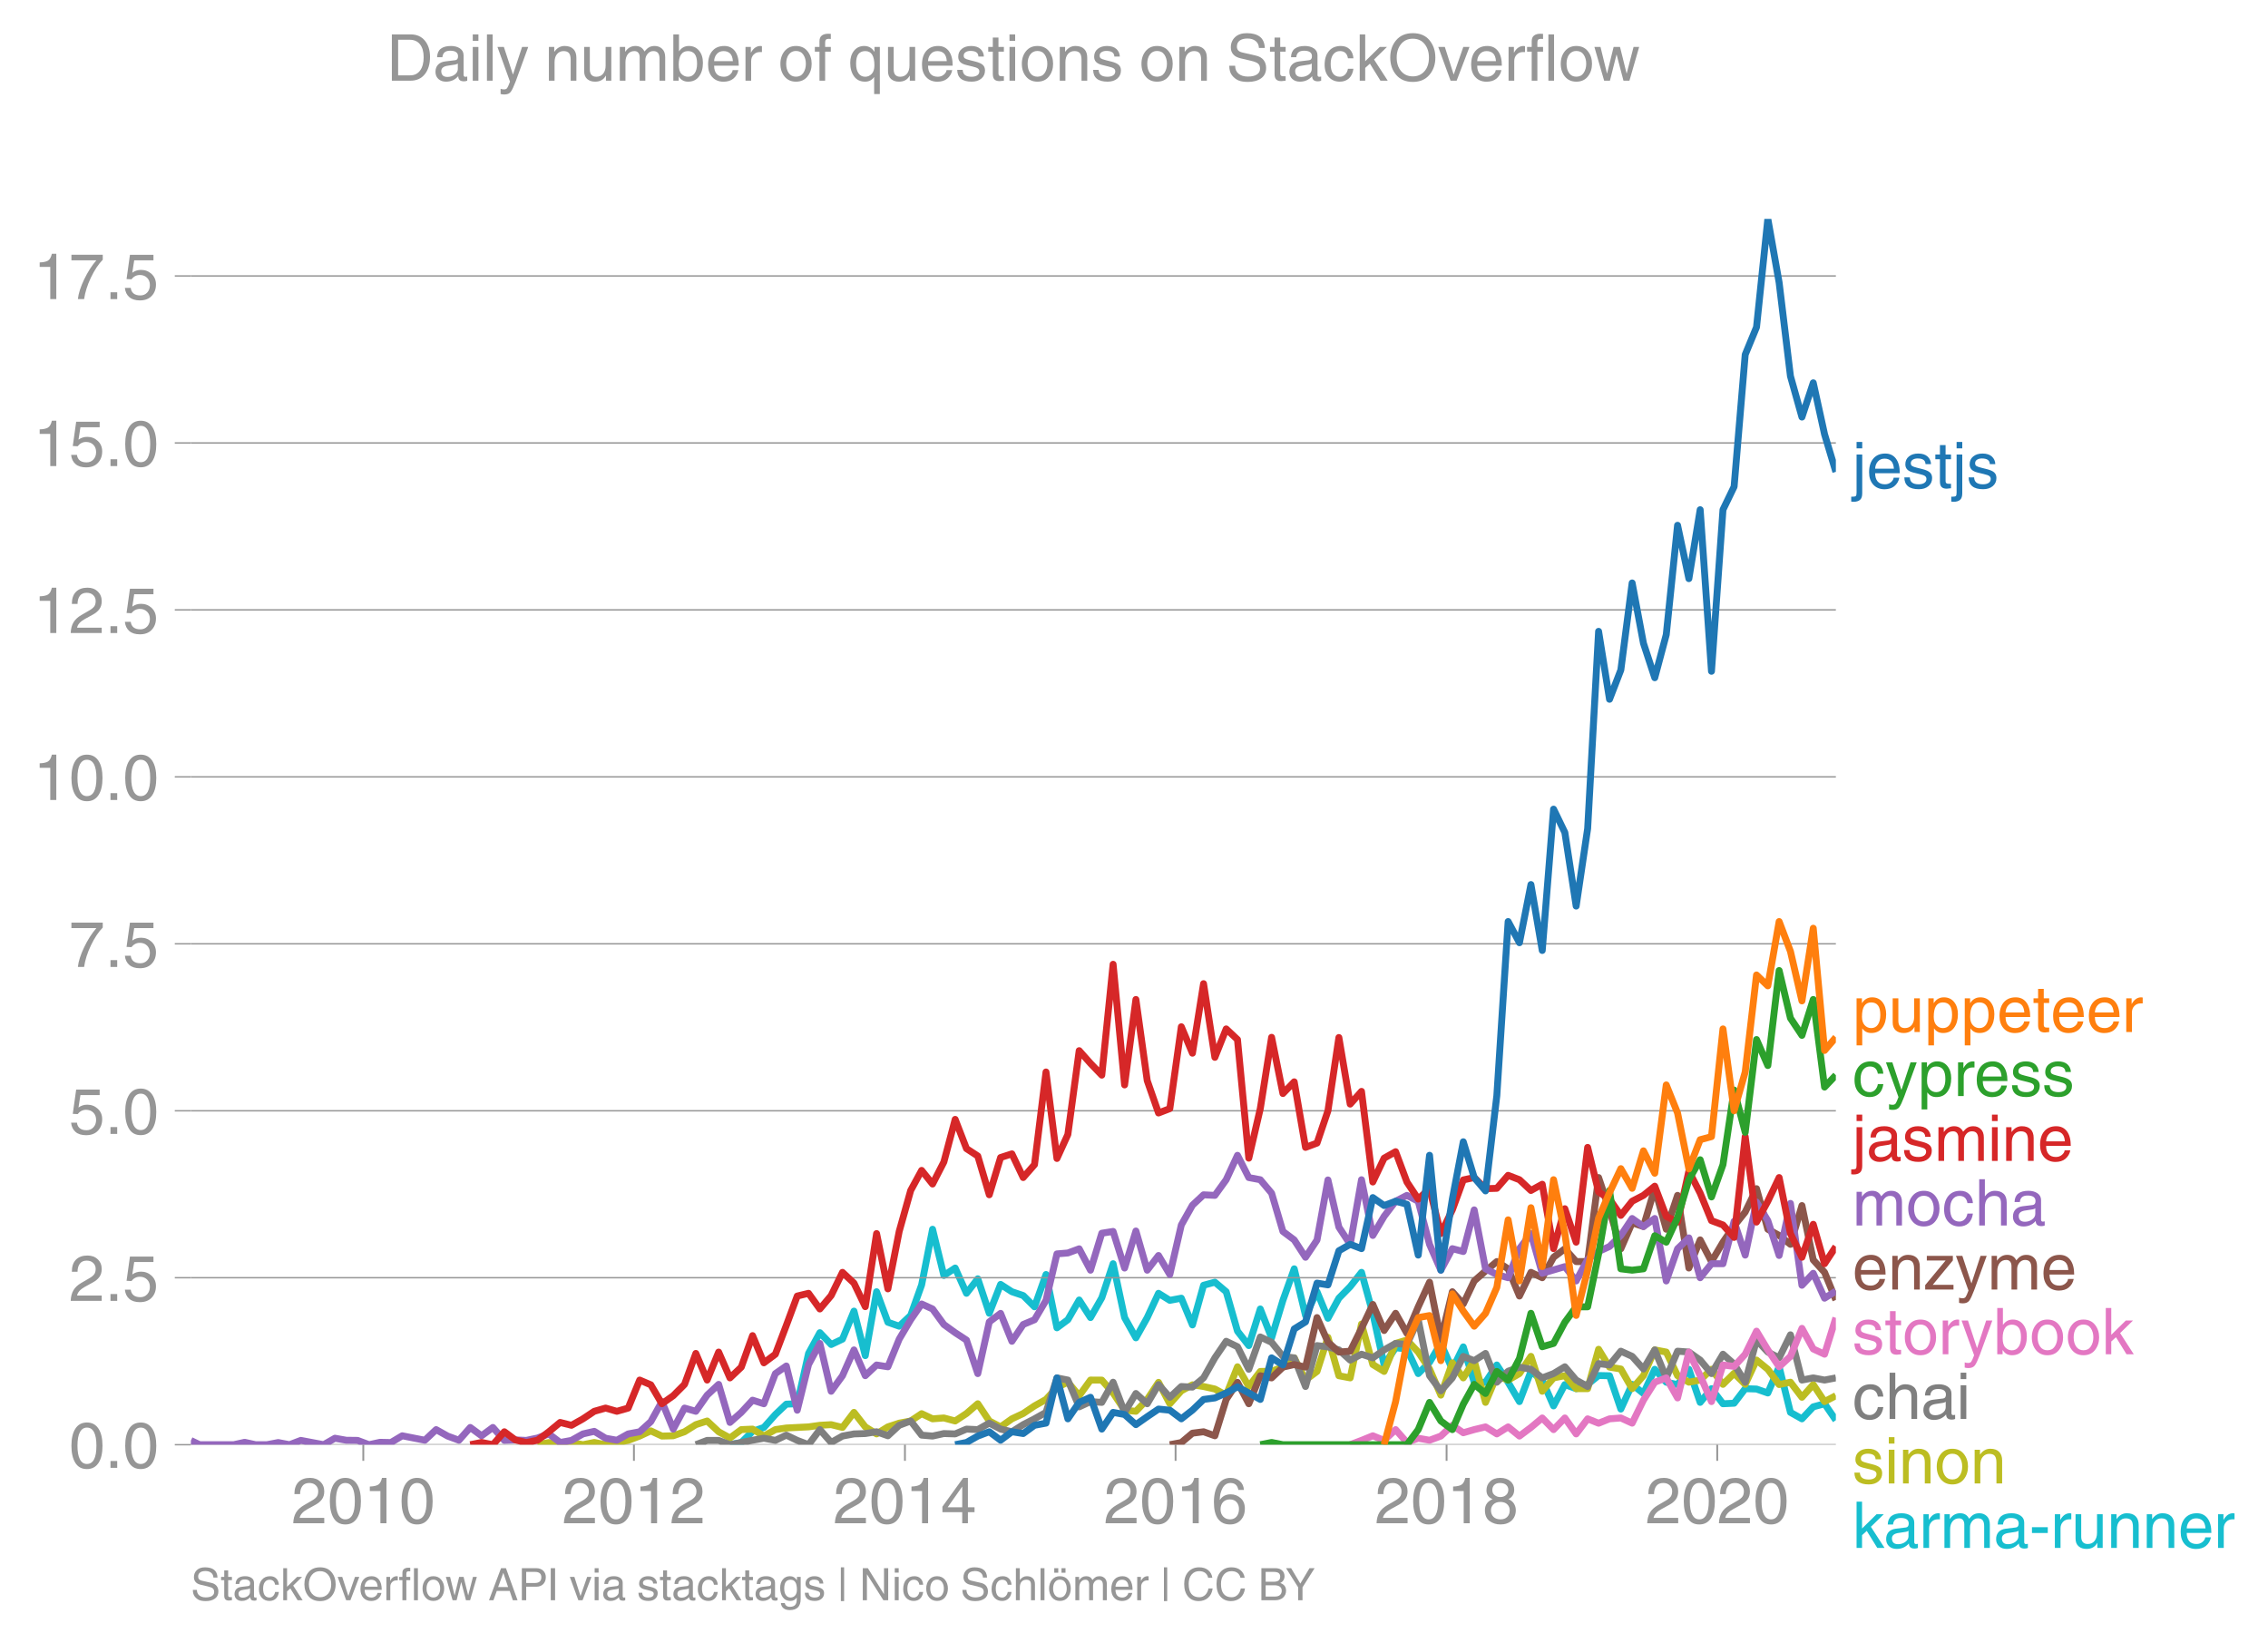 <svg height="475.651" viewBox="0 0 492.381 356.738" width="656.507" xmlns="http://www.w3.org/2000/svg" xmlns:xlink="http://www.w3.org/1999/xlink"><defs><style>*{stroke-linecap:butt;stroke-linejoin:round}</style></defs><g id="figure_1"><path d="M0 356.738h492.38V0H0z" fill="none" id="patch_1"/><g id="axes_1"><path d="M41.445 313.628h357.12V47.516H41.445z" fill="none" id="patch_2"/><path clip-path="url(#p0d0e080f8c)" d="M158.473 313.628l2.457-.467 2.453-2.432 2.455-.842 2.495-2.806 2.374-2.255 2.373-.084 2.456-10.928 2.455-4.505 2.455 2.572 2.455-1.17 2.495-6.08 2.455 9.666 2.456-13.874 2.454 6.625 2.454.858 2.495-2.339 2.375-6.63 2.373-12.077 2.456 10.04 2.455-1.622 2.455 5.488 2.455-3.15 2.495 7.484 2.455-6.267 2.456 1.59 2.453.826 2.455 2.447 2.495-7.015 2.375 11.575 2.372-1.753 2.457-4.288 2.455 3.82 2.454-4.303 2.455-7.39 2.495 11.693 2.455 4.396 2.457-4.396 2.453-5.27 2.455 1.528 2.495-.467 2.414 5.805 2.413-8.611 2.457-.67 2.455 2.073 2.455 8.558 2.454 3.134 2.496-7.95 2.454 6.266 2.457-8.138 2.453-6.843 2.455 10.117 2.495-5.144 2.374 5.762 2.373-4.36 2.457-2.51 2.454-3.101 2.455 8.901 2.455 11.209 2.495-3.742 2.455.266 2.457 5.347 2.453-2.448 2.455-4.1 2.495 5.612 2.374-4.86 2.373 7.666 2.456.032 2.455-3.773 2.455 3.773 2.455 4.178 2.495-6.548 2.455 1.886 2.456 5.597 2.453-4.63 2.455.888 2.495-.935 2.375-1.92 2.372.05 2.457 7.233 2.455-5.363 2.455 1.98 2.455-5.254 2.495 2.806 2.454.515 2.457-3.32 2.453 7.186 2.455-2.978 2.495 3.274 2.415-.113 2.413-3.16 2.456.077 2.455.858 2.455-5.69 2.455 9.899 2.495 1.403 2.455-2.603 2.456-.67 2.453 3.57" fill="none" stroke="#17becf" stroke-linecap="square" stroke-width="1.5" id="line2d_1"/><g id="matplotlib.axis_1"><g id="xtick_1"><g id="line2d_2"><defs><path d="M0 0v3.5" id="mdebeea24a9" stroke="#969696" stroke-width=".4"/></defs><use x="78.872" xlink:href="#mdebeea24a9" y="313.628" fill="#969696" stroke="#969696" stroke-width=".4"/></g><g transform="matrix(.14 0 0 -.14 63.301 330.678)" fill="#969696" id="text_1"><defs><path d="M4.39 45.125q0 12.39 6.391 18.781 6.406 6.407 17.938 6.407 9.656 0 15.812-5.86 6.157-5.86 6.157-15.14 0-7.22-3.547-12.188-3.532-4.953-10.422-8.703l-12.11-6.64Q13.922 15.921 12.5 8.296h38.188V0H2.593q.39 9.906 4.297 16.5 3.906 6.594 12.203 11.375l12.593 7.328q5.032 2.89 7.329 5.984 2.297 3.094 2.297 8.516 0 5.375-3.766 9.031-3.75 3.672-10.156 3.672-7.078 0-10.594-4.672-3.516-4.656-3.61-12.609z" id="HelveticaWorld-Regular-50"/><path d="M42.484 34.188q0 14.109-3.734 21.156-3.734 7.062-10.969 7.062-7.078 0-10.89-7.062-3.797-7.047-3.797-21.157 0-13.671 3.75-20.937Q20.609 6 27.78 6q7.235 0 10.969 7 3.734 7.016 3.734 21.188zm9.422 0q0-17.297-6.25-26.704-6.25-9.39-17.875-9.39-12.062 0-18.062 9.734-6 9.75-6 26.36 0 17.03 6.14 26.578 6.157 9.547 17.922 9.547 11.625 0 17.875-9.5t6.25-26.626z" id="HelveticaWorld-Regular-48"/><path d="M35.89 0h-9.374v49.906H10.109v6.985q8.594.28 12.782 2.75Q27.094 62.109 29 70.313h6.89z" id="HelveticaWorld-Regular-49"/></defs><use xlink:href="#HelveticaWorld-Regular-50"/><use x="55.615" xlink:href="#HelveticaWorld-Regular-48"/><use x="111.23" xlink:href="#HelveticaWorld-Regular-49"/><use x="166.846" xlink:href="#HelveticaWorld-Regular-48"/></g></g><g id="xtick_2"><use x="137.627" xlink:href="#mdebeea24a9" y="313.628" fill="#969696" stroke="#969696" stroke-width=".4" id="line2d_3"/><g transform="matrix(.14 0 0 -.14 122.056 330.678)" fill="#969696" id="text_2"><use xlink:href="#HelveticaWorld-Regular-50"/><use x="55.615" xlink:href="#HelveticaWorld-Regular-48"/><use x="111.23" xlink:href="#HelveticaWorld-Regular-49"/><use x="166.846" xlink:href="#HelveticaWorld-Regular-50"/></g></g><g id="xtick_3"><use x="196.463" xlink:href="#mdebeea24a9" y="313.628" fill="#969696" stroke="#969696" stroke-width=".4" id="line2d_4"/><g transform="matrix(.14 0 0 -.14 180.892 330.678)" fill="#969696" id="text_3"><defs><path d="M10.594 24.703h22.61v31.89h-.188zM42 17.093V0h-8.797v17.094H2.484v8.593L34.72 70.314H42v-45.61h10.297v-7.61z" id="HelveticaWorld-Regular-52"/></defs><use xlink:href="#HelveticaWorld-Regular-50"/><use x="55.615" xlink:href="#HelveticaWorld-Regular-48"/><use x="111.23" xlink:href="#HelveticaWorld-Regular-49"/><use x="166.846" xlink:href="#HelveticaWorld-Regular-52"/></g></g><g id="xtick_4"><use x="255.218" xlink:href="#mdebeea24a9" y="313.628" fill="#969696" stroke="#969696" stroke-width=".4" id="line2d_5"/><g transform="matrix(.14 0 0 -.14 239.648 330.678)" fill="#969696" id="text_4"><defs><path d="M14.11 21.578q0-6.875 4.093-11.234Q22.313 6 28.906 6q6.297 0 10.032 4.438 3.734 4.453 3.734 11.687 0 6.297-3.688 10.547-3.687 4.25-10.468 4.25-6.594 0-10.5-4.156-3.907-4.157-3.907-11.188zM41.702 51.61q-.984 5.375-3.984 8.078-3 2.72-8.125 2.72-8.11 0-12.36-7.923-4.25-7.906-4.343-18.109l.203-.188q5.61 8.641 16.687 8.641 8.844 0 15.438-5.86 6.593-5.859 6.593-16.452 0-10.5-6.25-17.47-6.25-6.952-16.843-6.952-12.219 0-18.563 8.687-6.344 8.703-6.344 25.938 0 16.593 6.485 27.093 6.5 10.5 19.484 10.5 8.407 0 14.219-5.015 5.813-5 6.297-13.688z" id="HelveticaWorld-Regular-54"/></defs><use xlink:href="#HelveticaWorld-Regular-50"/><use x="55.615" xlink:href="#HelveticaWorld-Regular-48"/><use x="111.23" xlink:href="#HelveticaWorld-Regular-49"/><use x="166.846" xlink:href="#HelveticaWorld-Regular-54"/></g></g><g id="xtick_5"><use x="314.054" xlink:href="#mdebeea24a9" y="313.628" fill="#969696" stroke="#969696" stroke-width=".4" id="line2d_6"/><g transform="matrix(.14 0 0 -.14 298.484 330.678)" fill="#969696" id="text_5"><defs><path d="M27.594 40.578q5.422 0 8.953 3.094 3.547 3.11 3.547 8.234 0 4.594-3.407 7.547-3.39 2.953-9.687 2.953-5.61 0-8.672-3.11-3.047-3.093-3.047-7.874 0-5.125 3.813-7.984 3.812-2.86 8.5-2.86zm.093-7.562q-6.78 0-10.64-3.766-3.86-3.766-3.86-9.234 0-6.297 3.907-10.157Q21 6 28.219 6q6.406 0 10.234 3.86 3.828 3.859 3.828 10.265 0 5.469-3.828 9.172-3.828 3.719-10.766 3.719zM49.22 52.203q0-10.594-9.032-14.797 6.204-2.781 8.86-7.36 2.656-4.562 2.656-9.733 0-10.016-6.453-16.125-6.438-6.094-17.375-6.094-9.563 0-16.813 5.25-7.25 5.25-7.25 17.062 0 11.922 11.907 16.907-9.516 3.796-9.516 13.671 0 8.297 5.64 13.813 5.641 5.516 15.641 5.516 10.016 0 15.875-5.204 5.86-5.203 5.86-12.906z" id="HelveticaWorld-Regular-56"/></defs><use xlink:href="#HelveticaWorld-Regular-50"/><use x="55.615" xlink:href="#HelveticaWorld-Regular-48"/><use x="111.23" xlink:href="#HelveticaWorld-Regular-49"/><use x="166.846" xlink:href="#HelveticaWorld-Regular-56"/></g></g><g id="xtick_6"><use x="372.81" xlink:href="#mdebeea24a9" y="313.628" fill="#969696" stroke="#969696" stroke-width=".4" id="line2d_7"/><g transform="matrix(.14 0 0 -.14 357.239 330.678)" fill="#969696" id="text_6"><use xlink:href="#HelveticaWorld-Regular-50"/><use x="55.615" xlink:href="#HelveticaWorld-Regular-48"/><use x="111.23" xlink:href="#HelveticaWorld-Regular-50"/><use x="166.846" xlink:href="#HelveticaWorld-Regular-48"/></g></g></g><g id="matplotlib.axis_2"><g id="ytick_1"><path clip-path="url(#p0d0e080f8c)" d="M41.445 313.628h357.12" fill="none" stroke="#969696" stroke-linecap="square" stroke-width=".3" id="line2d_8"/><g id="line2d_9"><defs><path d="M0 0h-3.5" id="mf077f499ee" stroke="#969696" stroke-width=".3"/></defs><use x="41.445" xlink:href="#mf077f499ee" y="313.628" fill="#969696" stroke="#969696" stroke-width=".3"/></g><g transform="matrix(.14 0 0 -.14 14.985 318.653)" fill="#969696" id="text_7"><defs><path d="M19.094 0H8.687v10.594h10.407z" id="HelveticaWorld-Regular-46"/></defs><use xlink:href="#HelveticaWorld-Regular-48"/><use x="55.615" xlink:href="#HelveticaWorld-Regular-46"/><use x="83.398" xlink:href="#HelveticaWorld-Regular-48"/></g></g><g id="ytick_2"><path clip-path="url(#p0d0e080f8c)" d="M41.445 277.383h357.12" fill="none" stroke="#969696" stroke-linecap="square" stroke-width=".3" id="line2d_10"/><use x="41.445" xlink:href="#mf077f499ee" y="277.383" fill="#969696" stroke="#969696" stroke-width=".3" id="line2d_11"/><g transform="matrix(.14 0 0 -.14 14.985 282.407)" fill="#969696" id="text_8"><defs><path d="M14.703 40.922q5.813 4.39 13.625 4.39 9.469 0 16.281-6.296 6.813-6.297 6.813-16.22 0-10.78-6.578-17.796-6.563-7-18.422-7-10.313 0-16.266 5.047Q4.203 8.109 3.22 17.39h9.094q.671-5.672 4.437-8.672 3.766-3 10.453-3 6.485 0 10.64 4.484Q42 14.703 42 21.688q0 7.125-4.36 11.421-4.343 4.297-11.218 4.297-7.813 0-13.047-6.687l-7.563.39 5.266 37.594h36.438v-8.5H17.672z" id="HelveticaWorld-Regular-53"/></defs><use xlink:href="#HelveticaWorld-Regular-50"/><use x="55.615" xlink:href="#HelveticaWorld-Regular-46"/><use x="83.398" xlink:href="#HelveticaWorld-Regular-53"/></g></g><g id="ytick_3"><path clip-path="url(#p0d0e080f8c)" d="M41.445 241.137h357.12" fill="none" stroke="#969696" stroke-linecap="square" stroke-width=".3" id="line2d_12"/><use x="41.445" xlink:href="#mf077f499ee" y="241.137" fill="#969696" stroke="#969696" stroke-width=".3" id="line2d_13"/><g transform="matrix(.14 0 0 -.14 14.985 246.162)" fill="#969696" id="text_9"><use xlink:href="#HelveticaWorld-Regular-53"/><use x="55.615" xlink:href="#HelveticaWorld-Regular-46"/><use x="83.398" xlink:href="#HelveticaWorld-Regular-48"/></g></g><g id="ytick_4"><path clip-path="url(#p0d0e080f8c)" d="M41.445 204.892h357.12" fill="none" stroke="#969696" stroke-linecap="square" stroke-width=".3" id="line2d_14"/><use x="41.445" xlink:href="#mf077f499ee" y="204.892" fill="#969696" stroke="#969696" stroke-width=".3" id="line2d_15"/><g transform="matrix(.14 0 0 -.14 14.985 209.916)" fill="#969696" id="text_10"><defs><path d="M3.719 68.797h48.578v-7.719Q42.28 50.875 33.984 33.484 25.687 16.11 23.391 0h-9.672q1.469 13.281 9.719 30.531 8.25 17.266 18.953 29.672H3.719z" id="HelveticaWorld-Regular-55"/></defs><use xlink:href="#HelveticaWorld-Regular-55"/><use x="55.615" xlink:href="#HelveticaWorld-Regular-46"/><use x="83.398" xlink:href="#HelveticaWorld-Regular-53"/></g></g><g id="ytick_5"><path clip-path="url(#p0d0e080f8c)" d="M41.445 168.646h357.12" fill="none" stroke="#969696" stroke-linecap="square" stroke-width=".3" id="line2d_16"/><use x="41.445" xlink:href="#mf077f499ee" y="168.646" fill="#969696" stroke="#969696" stroke-width=".3" id="line2d_17"/><g transform="matrix(.14 0 0 -.14 7.2 173.671)" fill="#969696" id="text_11"><use xlink:href="#HelveticaWorld-Regular-49"/><use x="55.615" xlink:href="#HelveticaWorld-Regular-48"/><use x="111.23" xlink:href="#HelveticaWorld-Regular-46"/><use x="139.014" xlink:href="#HelveticaWorld-Regular-48"/></g></g><g id="ytick_6"><path clip-path="url(#p0d0e080f8c)" d="M41.445 132.4h357.12" fill="none" stroke="#969696" stroke-linecap="square" stroke-width=".3" id="line2d_18"/><use x="41.445" xlink:href="#mf077f499ee" y="132.401" fill="#969696" stroke="#969696" stroke-width=".3" id="line2d_19"/><g transform="matrix(.14 0 0 -.14 7.2 137.426)" fill="#969696" id="text_12"><use xlink:href="#HelveticaWorld-Regular-49"/><use x="55.615" xlink:href="#HelveticaWorld-Regular-50"/><use x="111.23" xlink:href="#HelveticaWorld-Regular-46"/><use x="139.014" xlink:href="#HelveticaWorld-Regular-53"/></g></g><g id="ytick_7"><path clip-path="url(#p0d0e080f8c)" d="M41.445 96.155h357.12" fill="none" stroke="#969696" stroke-linecap="square" stroke-width=".3" id="line2d_20"/><use x="41.445" xlink:href="#mf077f499ee" y="96.155" fill="#969696" stroke="#969696" stroke-width=".3" id="line2d_21"/><g transform="matrix(.14 0 0 -.14 7.2 101.18)" fill="#969696" id="text_13"><use xlink:href="#HelveticaWorld-Regular-49"/><use x="55.615" xlink:href="#HelveticaWorld-Regular-53"/><use x="111.23" xlink:href="#HelveticaWorld-Regular-46"/><use x="139.014" xlink:href="#HelveticaWorld-Regular-48"/></g></g><g id="ytick_8"><path clip-path="url(#p0d0e080f8c)" d="M41.445 59.91h357.12" fill="none" stroke="#969696" stroke-linecap="square" stroke-width=".3" id="line2d_22"/><use x="41.445" xlink:href="#mf077f499ee" y="59.91" fill="#969696" stroke="#969696" stroke-width=".3" id="line2d_23"/><g transform="matrix(.14 0 0 -.14 7.2 64.935)" fill="#969696" id="text_14"><use xlink:href="#HelveticaWorld-Regular-49"/><use x="55.615" xlink:href="#HelveticaWorld-Regular-55"/><use x="111.23" xlink:href="#HelveticaWorld-Regular-46"/><use x="139.014" xlink:href="#HelveticaWorld-Regular-53"/></g></g></g><path clip-path="url(#p0d0e080f8c)" d="M116.7 313.628l2.455-.467 2.455.467 2.455-.467 2.495.467 2.455-.483 2.456.483 2.454-.483 2.455-.452 2.495-.935 2.414-1.13 2.413 1.13 2.457-.063 2.455-.873 2.454-1.543 2.455-.795 2.495 2.338 2.455 1.356 2.457-1.824 2.453-.109 2.455 1.513 2.495-1.404 2.374-.35 2.373-.117 2.456-.125 2.455-.343 2.455-.14 2.455.608 2.495-3.274 2.455 3.15 2.456 1.527 2.454-1.528 2.454-.81 2.495-.468 2.375-1.587 2.373 1.119 2.456-.187 2.455.655 2.455-1.622 2.455-2.12 2.495 3.742 2.455 1.278 2.456-1.746 2.453-1.154 2.455-1.652 2.495-1.403 2.375-2.606 2.372-1.136 2.457 2.931 2.455-3.398 2.454.015 2.455 2.79 2.495 3.742 2.455.234 2.457-2.572 2.453-3.71 2.455 4.645 2.495-2.806 2.414-1.306 2.413.37 2.457.546 2.455 1.326 2.455-6.158 2.454 4.287 2.496-3.274 2.454-.047 2.457-.888 2.453-2.011 2.455 4.817 2.495-1.871 2.374-7.4 2.373 8.335 2.457.468 2.454-11.692 2.455 8.792 2.455 1.497 2.495-6.08 2.455-.733 2.457 2.604 2.453 3.679 2.455 5.675 2.495-7.016 2.374 3.274 2.373-3.741 2.456 9.057 2.455-5.784 2.455.951 2.455-1.418 2.495-3.742 2.455 7.577 2.456-2.9 2.453-.483 2.455 2.821h2.495l2.375-8.551 2.372 3.875 2.457.405 2.455 4.271 2.455-2.821 2.455-5.597 2.495.468 2.454 5.129 2.457 1.418 2.453-.452 2.455-2.354 2.495 3.274 2.415-2.403 2.413 2.403 2.456-5.27 2.455 1.996 2.455 3.32 2.455-.514 2.495 3.274 2.455-2.76 2.456 3.696 2.453-1.279" fill="none" stroke="#bcbd22" stroke-linecap="square" stroke-width="1.5" id="line2d_24"/><path clip-path="url(#p0d0e080f8c)" d="M151.068 313.628l2.455-.935h2.495l2.455.935 2.457-.467 2.453-.5 2.455-.436 2.495.468 2.374-1.136 2.373 1.136 2.456.935 2.455-3.274 2.455 2.791 2.455-1.387 2.495-.468 2.455-.078 2.456-.39 2.454.873 2.454-2.276 2.495-.935 2.375 3.073 2.373.2 2.456-.545 2.455.078 2.455-1.045 2.455.11 2.495-1.404 2.455 1.294 2.456.577 2.453-1.543 2.455-1.263 2.495-1.403 2.375-7.483 2.372.468 2.457 5.815 2.455-1.138 2.454.171 2.455-4.38 2.495 6.547 2.455-4.1 2.457 2.23 2.453-4.163 2.455 2.76 2.495-2.34 2.414.13 2.413-2 2.457-4.35 2.455-3.6 2.455 1.184 2.454 4.895 2.496-7.015 2.454 1.154 2.457 3.055 2.453.328 2.455 6.22 2.495-8.886 2.374.284 2.373.651 2.457 2.214 2.454-1.278 2.455.795 2.455-1.73 2.495-1.404 2.455.234 2.457-5.378 2.453 12.144 2.455 3.29 2.495-2.807 2.374-4.66 2.373.919 2.456-1.575 2.455 6.251 2.455-2.385 2.455-.888 2.495.467 2.455 1.871 2.456-.935 2.453-1.481 2.455 2.884L344.68 301l2.375-4.978 2.372.301 2.457-2.993 2.455 1.122 2.455 2.744 2.455-4.147 2.495 6.08 2.454-5.8 2.457.188 2.453 1.746 2.455 2.93 2.495-4.208 2.415 2.144 2.413 3.935 2.456-9.15 2.455 2.603 2.455 1.263 2.455-5.005 2.495 9.822 2.455-.468 2.456.468 2.453-.468" fill="none" stroke="#7f7f7f" stroke-linecap="square" stroke-width="1.5" id="line2d_25"/><g transform="matrix(.14 0 0 -.14 402.137 105.993)" fill="#1f77b4" id="text_15"><defs><path d="M15.375 61.813H6.594v9.968h8.781zm0-69.532q0-7.468-3.547-10.375Q8.297-21 2-21q-1.797 0-3.703.297v7.61H.594q3.703 0 4.843 1.109 1.157 1.093 1.157 5.296v58.985h8.781z" id="HelveticaWorld-Regular-106"/><path d="M42.484 30.328q-.687 8.485-4.5 12.031-3.797 3.547-10.109 3.547-6.39 0-10.328-4.5-3.922-4.484-4.172-11.078zm8.391-13.922q-1.453-8.11-7.953-13.422-5.719-4.5-15.047-4.593-10.984.093-17.438 7.203Q4 12.704 4 24.704q0 13.78 6.64 21.437 6.641 7.672 18.47 7.672 10.593 0 16.546-7.922 5.953-7.907 5.953-22.594H13.375q0-8.203 3.813-12.703Q21 6.109 28.608 6.109q5.375 0 9.235 3.235 3.86 3.25 4.25 7.062z" id="HelveticaWorld-Regular-101"/><path d="M36.078 37.406q-.187 4.688-3.344 6.735-3.14 2.047-9.047 2.047-4.296 0-7.359-1.907-3.047-1.89-3.047-5.468 0-2.829 1.797-4.172 1.813-1.344 7.828-2.86l8.688-2.187q7.906-2 11.297-5.11 3.406-3.093 3.406-8.656 0-7.719-5.64-12.531-5.641-4.813-15.063-4.813-11 0-16.64 4.563-5.626 4.578-5.735 13.75h8.5q.203-5.422 3.594-8.063 3.39-2.625 10.171-2.625 5.516 0 8.766 2.188 3.25 2.203 3.25 6.11 0 2.78-2.11 4.437-2.093 1.672-8.296 3.078l-10.203 2.5q-6.203 1.562-9.157 4.656-2.953 3.094-2.953 8.031 0 7.72 5.516 12.203 5.531 4.5 14.406 4.5 9.485 0 14.531-4.624 5.047-4.61 5.344-11.782z" id="HelveticaWorld-Regular-115"/><path d="M17.188 45.016V10.984q0-2 1.093-3.046 1.11-1.047 3.938-1.047h3.375V0Q20.797-.688 19-.688q-5.516 0-8.063 2.641-2.53 2.64-2.53 8.547v34.516H1.311v7.28h7.094v14.595h8.781V52.297h8.407v-7.281z" id="HelveticaWorld-Regular-116"/></defs><use xlink:href="#HelveticaWorld-Regular-106"/><use x="22.021" xlink:href="#HelveticaWorld-Regular-101"/><use x="77.441" xlink:href="#HelveticaWorld-Regular-115"/><use x="127.441" xlink:href="#HelveticaWorld-Regular-116"/><use x="155.127" xlink:href="#HelveticaWorld-Regular-106"/><use x="177.148" xlink:href="#HelveticaWorld-Regular-115"/></g><g transform="matrix(.14 0 0 -.14 402.137 224.045)" fill="#ff7f0e" id="text_16"><defs><path d="M14.984 23.688q0-8.407 4.094-13 4.11-4.579 10.219-4.579 6.687 0 10.39 5.438 3.72 5.453 3.72 14.765 0 10.22-3.563 14.907-3.563 4.687-10.735 4.687-6.984 0-10.562-5.5-3.563-5.5-3.563-16.718zm-8.39 28.609h8.297v-7.375h.203q5.61 8.89 15.625 8.89 10.11 0 15.937-7.359 5.828-7.344 5.828-18.766 0-12.796-5.953-21Q40.578-1.515 29.5-1.515q-9.094 0-13.922 7.032h-.203v-26.22H6.594z" id="HelveticaWorld-Regular-112"/><path d="M6.11 52.297h8.78V17.578q0-5.765 2.61-8.625Q20.125 6.11 25 6.11q6.781 0 10.594 4.797 3.812 4.813 3.812 12.578v28.813h8.782V0H39.89v7.625l-.188.188q-4.984-9.329-16.61-9.329-7.515 0-12.25 4.094Q6.11 6.688 6.11 14.703z" id="HelveticaWorld-Regular-117"/><path d="M15.375 0H6.594v52.297h8.297v-8.688h.203q5.703 10.203 14.687 10.203 1.422 0 2.297-.296V44.39h-3.266q-5.906 0-9.671-4.016-3.766-4-3.766-9.953z" id="HelveticaWorld-Regular-114"/></defs><use xlink:href="#HelveticaWorld-Regular-112"/><use x="56.494" xlink:href="#HelveticaWorld-Regular-117"/><use x="111.279" xlink:href="#HelveticaWorld-Regular-112"/><use x="167.773" xlink:href="#HelveticaWorld-Regular-112"/><use x="224.268" xlink:href="#HelveticaWorld-Regular-101"/><use x="279.688" xlink:href="#HelveticaWorld-Regular-116"/><use x="307.373" xlink:href="#HelveticaWorld-Regular-101"/><use x="362.793" xlink:href="#HelveticaWorld-Regular-101"/><use x="418.213" xlink:href="#HelveticaWorld-Regular-114"/></g><g transform="matrix(.14 0 0 -.14 402.137 237.95)" fill="#2ca02c" id="text_17"><defs><path d="M39.594 34.719q-1.89 11.187-12.39 11.187-6.5 0-10.454-5.203-3.953-5.203-3.953-14.484 0-10.11 3.656-15.11 3.672-5 10.64-5 4.688 0 8.11 3.438 3.422 3.437 4.39 8.953h8.5q-1.312-9.703-6.859-14.86-5.547-5.156-14.328-5.156-10.297 0-16.89 7.047-6.594 7.063-6.594 19.172 0 13.281 6.594 21.188 6.593 7.922 18.5 7.922 8.687 0 13.843-5.204 5.157-5.203 5.735-13.89z" id="HelveticaWorld-Regular-99"/><path d="M39.016 52.297h9.562L29.891.984q-.5-1.375-.985-2.593-4.25-11.329-7.328-15.547-3.078-4.235-9.953-4.235-3.61 0-5.906.782v8.015q2.484-.89 5.468-.89 3.22 0 4.704 2.03 1.5 2.032 4.421 9.938L.875 52.297h9.922L24.812 9.719H25z" id="HelveticaWorld-Regular-121"/></defs><use xlink:href="#HelveticaWorld-Regular-99"/><use x="51.27" xlink:href="#HelveticaWorld-Regular-121"/><use x="100.879" xlink:href="#HelveticaWorld-Regular-112"/><use x="157.373" xlink:href="#HelveticaWorld-Regular-114"/><use x="188.941" xlink:href="#HelveticaWorld-Regular-101"/><use x="244.361" xlink:href="#HelveticaWorld-Regular-115"/><use x="294.361" xlink:href="#HelveticaWorld-Regular-115"/></g><g transform="matrix(.14 0 0 -.14 402.137 252.025)" fill="#d62728" id="text_18"><defs><path d="M38.375 26.703q-.969-1.015-3.828-1.656-2.86-.625-10.672-1.656-5.766-.688-8.469-2.844-2.703-2.14-2.703-5.656 0-4.297 2.281-6.688 2.297-2.39 7.329-2.39 6.296 0 11.171 3.578 4.891 3.593 4.891 8.718zM6.203 36.375q.297 8.844 5.734 13.14 5.454 4.297 15.844 4.297 8.297 0 13.907-3.765 5.624-3.75 5.624-10.844V9.078Q47.313 6 50.094 6q1.125 0 2.89.39V0Q50.594-.984 48-.984q-4.5 0-6.703 1.921-2.188 1.938-2.281 6.047-7.516-8.5-18.891-8.5-7.422 0-11.922 4.204Q3.72 6.89 3.72 13.624q0 6.89 3.906 11.125Q11.531 29 19 29.89l15.516 1.891q4.203.64 4.203 6.203 0 4.11-3.047 6.297-3.047 2.203-9.25 2.203-5.516 0-8.485-2.437-2.953-2.438-3.53-7.672z" id="HelveticaWorld-Regular-97"/><path d="M6.594 52.297h8.297v-7.375h.203q5.906 8.89 15.812 8.89 9.813 0 13.922-8.5 3.75 4.594 7.266 6.547 3.515 1.953 8.703 1.953 6.781 0 11.484-4.453Q77 44.922 77 36.187V0h-8.781v33.797q0 6.094-2.297 9.094-2.297 3.015-7.422 3.015-5.172 0-8.75-4.203-3.563-4.203-3.563-9.812V0h-8.78v36.188q0 4.53-2.11 7.124-2.094 2.594-6.094 2.594-6.297 0-10.062-4.687-3.766-4.688-3.766-12.703V0H6.594z" id="HelveticaWorld-Regular-109"/><path d="M6.594 61.813v9.968h8.781v-9.969zM15.375 0H6.594v52.297h8.781z" id="HelveticaWorld-Regular-105"/><path d="M49.219 0h-8.844v32.172q0 7.422-2.594 10.578-2.578 3.156-8.578 3.156-5.906 0-9.875-4.5-3.953-4.484-3.953-12.89V0H6.594v52.297h8.297v-7.375h.203q6.203 8.89 15.812 8.89 8.89 0 13.594-4.718 4.719-4.703 4.719-13.5z" id="HelveticaWorld-Regular-110"/></defs><use xlink:href="#HelveticaWorld-Regular-106"/><use x="22.021" xlink:href="#HelveticaWorld-Regular-97"/><use x="76.953" xlink:href="#HelveticaWorld-Regular-115"/><use x="126.953" xlink:href="#HelveticaWorld-Regular-109"/><use x="209.961" xlink:href="#HelveticaWorld-Regular-105"/><use x="231.982" xlink:href="#HelveticaWorld-Regular-110"/><use x="287.158" xlink:href="#HelveticaWorld-Regular-101"/></g><g transform="matrix(.14 0 0 -.14 402.137 266.045)" fill="#9467bd" id="text_19"><defs><path d="M12.703 26.219q0-8.735 3.953-14.375 3.953-5.64 11.219-5.64 7.531 0 11.438 5.905 3.906 5.907 3.906 14.11 0 8.297-3.907 14.078-3.906 5.797-11.437 5.797-6.969 0-11.078-5.453-4.094-5.438-4.094-14.422zm-8.984 0q0 11.672 6.484 19.625 6.5 7.968 17.672 7.968 11.438 0 17.875-8.062 6.453-8.047 6.453-19.531 0-11.516-6.406-19.625-6.39-8.11-17.922-8.11-11.078 0-17.625 7.86-6.531 7.86-6.531 19.875z" id="HelveticaWorld-Regular-111"/><path d="M49.219 0h-8.844v34.188q0 6.296-2.438 9-2.437 2.718-7.953 2.718-6.797 0-10.703-4.406-3.906-4.39-3.906-12.984V0H6.594v71.781h8.781V45.312h.203q6 8.5 15.328 8.5 8.594 0 13.453-4.5 4.86-4.484 4.86-13.718z" id="HelveticaWorld-Regular-104"/></defs><use xlink:href="#HelveticaWorld-Regular-109"/><use x="83.008" xlink:href="#HelveticaWorld-Regular-111"/><use x="138.916" xlink:href="#HelveticaWorld-Regular-99"/><use x="190.186" xlink:href="#HelveticaWorld-Regular-104"/><use x="245.361" xlink:href="#HelveticaWorld-Regular-97"/></g><g transform="matrix(.14 0 0 -.14 402.137 279.95)" fill="#8c564b" id="text_20"><defs><path d="M14.11 7.328h32.187V0H2.39v6.89l31.64 38.126H4.938v7.28h40.374v-7.171z" id="HelveticaWorld-Regular-122"/></defs><use xlink:href="#HelveticaWorld-Regular-101"/><use x="55.42" xlink:href="#HelveticaWorld-Regular-110"/><use x="110.596" xlink:href="#HelveticaWorld-Regular-122"/><use x="159.814" xlink:href="#HelveticaWorld-Regular-121"/><use x="209.424" xlink:href="#HelveticaWorld-Regular-109"/><use x="292.432" xlink:href="#HelveticaWorld-Regular-101"/></g><g transform="matrix(.14 0 0 -.14 402.137 293.997)" fill="#e377c2" id="text_21"><defs><path d="M43.406 26.313q0 10.5-3.718 15.046-3.704 4.547-10.579 4.547-6.984-.11-10.562-5.453Q14.984 35.11 14.984 25q0-10.297 4.297-14.594Q23.578 6.11 29.297 6.11q6.5 0 10.297 5.344 3.812 5.344 3.812 14.86zM6.594 0v71.781h8.781V45.703h.203q5.61 8.11 15.14 8.11 9.766 0 15.766-7.25t6-18.876q0-13.093-6.062-21.156Q40.375-1.516 29.5-1.516q-9.578 0-14.406 8.016h-.203V0z" id="HelveticaWorld-Regular-98"/><path d="M50 0H38.719L22.406 26.422l-7.312-6.594V0h-8.5v71.781h8.5v-41.61l22.5 22.126H48.78L28.813 32.813z" id="HelveticaWorld-Regular-107"/></defs><use xlink:href="#HelveticaWorld-Regular-115"/><use x="50" xlink:href="#HelveticaWorld-Regular-116"/><use x="77.686" xlink:href="#HelveticaWorld-Regular-111"/><use x="133.594" xlink:href="#HelveticaWorld-Regular-114"/><use x="168.537" xlink:href="#HelveticaWorld-Regular-121"/><use x="218.146" xlink:href="#HelveticaWorld-Regular-98"/><use x="274.641" xlink:href="#HelveticaWorld-Regular-111"/><use x="330.549" xlink:href="#HelveticaWorld-Regular-111"/><use x="386.457" xlink:href="#HelveticaWorld-Regular-107"/></g><g transform="matrix(.14 0 0 -.14 402.137 308.045)" fill="#7f7f7f" id="text_22"><use xlink:href="#HelveticaWorld-Regular-99"/><use x="51.27" xlink:href="#HelveticaWorld-Regular-104"/><use x="106.445" xlink:href="#HelveticaWorld-Regular-97"/><use x="161.377" xlink:href="#HelveticaWorld-Regular-105"/></g><g transform="matrix(.14 0 0 -.14 402.137 322.045)" fill="#bcbd22" id="text_23"><use xlink:href="#HelveticaWorld-Regular-115"/><use x="50" xlink:href="#HelveticaWorld-Regular-105"/><use x="72.021" xlink:href="#HelveticaWorld-Regular-110"/><use x="127.197" xlink:href="#HelveticaWorld-Regular-111"/><use x="183.105" xlink:href="#HelveticaWorld-Regular-110"/></g><g transform="matrix(.14 0 0 -.14 402.137 336.045)" fill="#17becf" id="text_24"><defs><path d="M28.906 23.188H4.391v8.984h24.515z" id="HelveticaWorld-Regular-45"/></defs><use xlink:href="#HelveticaWorld-Regular-107"/><use x="48.75" xlink:href="#HelveticaWorld-Regular-97"/><use x="103.682" xlink:href="#HelveticaWorld-Regular-114"/><use x="136.25" xlink:href="#HelveticaWorld-Regular-109"/><use x="219.258" xlink:href="#HelveticaWorld-Regular-97"/><use x="274.189" xlink:href="#HelveticaWorld-Regular-45"/><use x="307.49" xlink:href="#HelveticaWorld-Regular-114"/><use x="340.059" xlink:href="#HelveticaWorld-Regular-117"/><use x="394.844" xlink:href="#HelveticaWorld-Regular-110"/><use x="450.02" xlink:href="#HelveticaWorld-Regular-110"/><use x="505.195" xlink:href="#HelveticaWorld-Regular-101"/><use x="560.615" xlink:href="#HelveticaWorld-Regular-114"/></g><g transform="matrix(.097 0 0 -.097 41.445 347.399)" fill="#969696" id="text_25"><defs><path d="M50.39 50.781q-.296 6.844-5.109 10.719-4.797 3.875-12.656 3.875-7.922 0-12.172-3.25-4.234-3.234-4.234-9.344 0-3.265 1.843-5.61 1.86-2.343 6.641-3.468l20.516-4.687q8.297-1.813 12.297-6.875 4.015-5.047 4.015-12.313 0-10.64-7.812-16.187-7.813-5.547-20.313-5.547-9.531 0-15.031 2.437-5.484 2.453-9.734 7.766-4.25 5.328-4.25 14.89h9.093q0-8 5.313-12.406 5.328-4.39 14.5-4.39 8.89 0 13.844 3.156 4.953 3.156 4.953 8.953 0 5.281-2.953 7.89Q46.188 29 37.594 31l-15.469 3.625q-7.719 1.75-11.531 6.125Q6.78 45.125 6.78 51.516q0 9.672 6.516 15.922 6.531 6.25 18.203 6.25 13.172 0 20.328-5.5 7.156-5.485 7.688-17.407z" id="HelveticaWorld-Regular-83"/><path d="M63.922 35.89q0 12.594-6.672 20.891-6.656 8.313-18.328 8.313-11.531 0-18.266-8.313-6.734-8.297-6.734-20.89 0-12.985 6.828-21.094 6.844-8.11 18.172-8.11 11.078 0 18.031 7.907 6.969 7.922 6.969 21.297zm9.953 0q0-16.062-9.281-26.937-9.266-10.86-25.672-10.86-16.516 0-25.766 10.86-9.25 10.875-9.25 26.938 0 16.109 9.25 26.953 9.25 10.843 25.766 10.843 16.89 0 25.922-11.046 9.031-11.032 9.031-26.75z" id="HelveticaWorld-Regular-79"/><path d="M39.406 52.297h9.625L29.11 0h-9.437L.594 52.297h10.203L24.422 9.719h.187z" id="HelveticaWorld-Regular-118"/><path d="M17.188 45.016V0H8.405v45.016H1.22v7.28h7.187v8.985q0 5.907 3.578 8.703 3.594 2.813 10.032 2.813 2.203 0 3.968-.188v-7.906q-1.562.188-3.578.188-2.922 0-4.078-1.438-1.14-1.437-1.14-4.656v-6.5h8.796v-7.281z" id="HelveticaWorld-Regular-102"/><path d="M15.375 0H6.594v71.781h8.781z" id="HelveticaWorld-Regular-108"/><path d="M25.594 0h-8.985L1.516 52.297h9.468L21 11.187h.188l10.109 41.11h9.922l10.203-41.11h.187l10.594 41.11h8.703L55.812 0h-9.234L35.984 40.484h-.187z" id="HelveticaWorld-Regular-119"/><path d="M44 29.5L33.406 61.078h-.203L21.687 29.5zm-25.297-8.594L11.188 0h-9.97l27 71.781h10.985L65.187 0H54.594l-7.078 20.906z" id="HelveticaWorld-Regular-65"/><path d="M17.828 38.625H37.11q7.282 0 10.938 3.188 3.656 3.203 3.656 9.703 0 5.812-3.516 8.89-3.515 3.078-10.687 3.078H17.828zm0-38.625H8.11v71.781h32.266q9.625 0 15.484-5.594 5.86-5.593 5.86-14.578 0-9.328-5.672-15.312-5.656-5.969-15.672-5.969H17.828z" id="HelveticaWorld-Regular-80"/><path d="M17.828 0H8.11v71.781h9.72z" id="HelveticaWorld-Regular-73"/><path d="M12.984 26.313q0-9.61 3.813-14.907Q20.609 6.11 27.094 6.11q6.312 0 10.312 4.579 4 4.593 4 13 0 11.03-3.5 16.625-3.484 5.593-10.61 5.593-7.171 0-10.75-4.765-3.562-4.766-3.562-14.828zM49.812 2.983q0-12.609-6.062-18.797-6.047-6.203-18.266-6.203-8.78 0-13.984 4.047Q6.297-13.922 5.516-6.39h8.796q.672-3.812 3.532-6.062 2.86-2.25 8.281-2.25 7.375 0 11.125 3.969 3.766 3.953 3.766 12.828v3.719h-.188q-4.937-7.329-13.922-7.329-11.187 0-17.093 8.25-5.907 8.25-5.907 20.953 0 11.625 5.953 18.875 5.97 7.25 15.829 7.25 9.906 0 15.625-8.89h.187v7.375h8.313z" id="HelveticaWorld-Regular-103"/><path d="M9.422 73.688h7.281V-1.906H9.422z" id="HelveticaWorld-Regular-124"/><path d="M55.61 71.781h9.374V0h-10.78L17.577 58.016h-.187V0H8.109v71.781h11.375l35.938-57.969h.187z" id="HelveticaWorld-Regular-78"/><path d="M12.703 26.219q0-8.735 3.953-14.375 3.953-5.64 11.219-5.64 7.531 0 11.438 5.905 3.906 5.907 3.906 14.11 0 8.297-3.907 14.078-3.906 5.797-11.437 5.797-6.969 0-11.078-5.453-4.094-5.438-4.094-14.422zm-8.984 0q0 11.672 6.484 19.625 6.5 7.968 17.672 7.968 11.438 0 17.875-8.062 6.453-8.047 6.453-19.531 0-11.516-6.406-19.625-6.39-8.11-17.922-8.11-11.078 0-17.625 7.86-6.531 7.86-6.531 19.875zm36.734 35.406H31.47v10.156h8.984zm-16.219 0H15.25v10.156h8.984z" id="HelveticaWorld-Regular-246"/><path d="M58.016 50.203q-1.625 7.313-6.782 11.094-5.14 3.797-13.343 3.797-10.594 0-17.047-7.703-6.438-7.688-6.438-20.766 0-15.14 6.094-22.547 6.11-7.39 17.688-7.39 7.609 0 13.093 5.046 5.5 5.063 7.407 14.688h9.421Q66.22 12.594 57.625 5.344t-20.906-7.25q-14.703 0-23.516 10.11Q4.391 18.311 4.391 36.28q0 17.328 9.203 27.36 9.203 10.047 24.297 10.047 12.5 0 20.265-6.454 7.766-6.437 9.235-17.03z" id="HelveticaWorld-Regular-67"/><path d="M8.11 71.781h31.484q9.281 0 14.797-5.031 5.515-5.031 5.515-13.031 0-4.844-2.422-8.828-2.406-3.97-7.187-6.172 6.687-2.532 9.828-6.735 3.156-4.203 3.156-10.797 0-9.265-6.687-15.234Q49.906 0 38.922 0H8.109zm9.562-63.484h20.703q7.625 0 11.422 3.531 3.812 3.547 3.812 9.563 0 6.093-4.25 9.093Q45.125 33.5 36.812 33.5h-19.14zm0 33.11h17.625q7.719 0 11.312 2.796 3.594 2.813 3.594 8.781 0 5.125-3.406 7.813-3.39 2.687-11.39 2.687H17.671z" id="HelveticaWorld-Regular-66"/><path d="M37.313 0h-9.72v28.906L.485 71.781h11.329l20.609-34.469 20.562 34.47h11.422L37.312 28.905z" id="HelveticaWorld-Regular-89"/></defs><use xlink:href="#HelveticaWorld-Regular-83"/><use x="66.211" xlink:href="#HelveticaWorld-Regular-116"/><use x="93.896" xlink:href="#HelveticaWorld-Regular-97"/><use x="148.828" xlink:href="#HelveticaWorld-Regular-99"/><use x="200.098" xlink:href="#HelveticaWorld-Regular-107"/><use x="250.098" xlink:href="#HelveticaWorld-Regular-79"/><use x="327.881" xlink:href="#HelveticaWorld-Regular-118"/><use x="375.49" xlink:href="#HelveticaWorld-Regular-101"/><use x="430.91" xlink:href="#HelveticaWorld-Regular-114"/><use x="464.979" xlink:href="#HelveticaWorld-Regular-102"/><use x="492.664" xlink:href="#HelveticaWorld-Regular-108"/><use x="514.686" xlink:href="#HelveticaWorld-Regular-111"/><use x="569.094" xlink:href="#HelveticaWorld-Regular-119"/><use x="641.506" xlink:href="#HelveticaWorld-Regular-32"/><use x="665.92" xlink:href="#HelveticaWorld-Regular-65"/><use x="732.619" xlink:href="#HelveticaWorld-Regular-80"/><use x="797.268" xlink:href="#HelveticaWorld-Regular-73"/><use x="823.049" xlink:href="#HelveticaWorld-Regular-32"/><use x="847.463" xlink:href="#HelveticaWorld-Regular-118"/><use x="897.072" xlink:href="#HelveticaWorld-Regular-105"/><use x="919.094" xlink:href="#HelveticaWorld-Regular-97"/><use x="974.025" xlink:href="#HelveticaWorld-Regular-32"/><use x="998.439" xlink:href="#HelveticaWorld-Regular-115"/><use x="1048.439" xlink:href="#HelveticaWorld-Regular-116"/><use x="1076.125" xlink:href="#HelveticaWorld-Regular-97"/><use x="1131.057" xlink:href="#HelveticaWorld-Regular-99"/><use x="1182.326" xlink:href="#HelveticaWorld-Regular-107"/><use x="1232.326" xlink:href="#HelveticaWorld-Regular-116"/><use x="1260.012" xlink:href="#HelveticaWorld-Regular-97"/><use x="1314.943" xlink:href="#HelveticaWorld-Regular-103"/><use x="1370.852" xlink:href="#HelveticaWorld-Regular-115"/><use x="1420.852" xlink:href="#HelveticaWorld-Regular-32"/><use x="1445.266" xlink:href="#HelveticaWorld-Regular-124"/><use x="1471.242" xlink:href="#HelveticaWorld-Regular-32"/><use x="1495.656" xlink:href="#HelveticaWorld-Regular-78"/><use x="1568.752" xlink:href="#HelveticaWorld-Regular-105"/><use x="1590.773" xlink:href="#HelveticaWorld-Regular-99"/><use x="1642.043" xlink:href="#HelveticaWorld-Regular-111"/><use x="1697.951" xlink:href="#HelveticaWorld-Regular-32"/><use x="1722.365" xlink:href="#HelveticaWorld-Regular-83"/><use x="1788.576" xlink:href="#HelveticaWorld-Regular-99"/><use x="1839.846" xlink:href="#HelveticaWorld-Regular-104"/><use x="1895.021" xlink:href="#HelveticaWorld-Regular-108"/><use x="1917.043" xlink:href="#HelveticaWorld-Regular-246"/><use x="1972.951" xlink:href="#HelveticaWorld-Regular-109"/><use x="2055.959" xlink:href="#HelveticaWorld-Regular-101"/><use x="2111.379" xlink:href="#HelveticaWorld-Regular-114"/><use x="2143.947" xlink:href="#HelveticaWorld-Regular-32"/><use x="2168.361" xlink:href="#HelveticaWorld-Regular-124"/><use x="2194.338" xlink:href="#HelveticaWorld-Regular-32"/><use x="2218.752" xlink:href="#HelveticaWorld-Regular-67"/><use x="2291.066" xlink:href="#HelveticaWorld-Regular-67"/><use x="2363.381" xlink:href="#HelveticaWorld-Regular-32"/><use x="2387.795" xlink:href="#HelveticaWorld-Regular-66"/><use x="2450.607" xlink:href="#HelveticaWorld-Regular-89"/></g><g transform="matrix(.14 0 0 -.14 83.938 17.516)" fill="#969696" id="text_26"><defs><path d="M17.828 8.297h18.797q9.766 0 15.281 7.5 5.516 7.5 5.516 20.484 0 12.844-5.563 19.969-5.562 7.125-16.062 7.234H17.828zM8.11 71.78h29.094q14.11 0 22.094-9.703 7.984-9.687 7.984-25.156 0-16.61-7.984-26.766Q51.313 0 36.813 0H8.108z" id="HelveticaWorld-Regular-68"/><path d="M41.5 23.688q0 11.125-3.5 16.671-3.484 5.547-10.61 5.547-6.874 0-10.593-4.5-3.703-4.484-3.703-15.093 0-9.422 3.75-14.813 3.765-5.39 10.36-5.39 5.812 0 10.046 4.39 4.25 4.39 4.25 13.188zm8.406-44.391H41.11V5.516h-.187Q35.89-1.516 27-1.516q-10.984 0-17 8.157-6 8.156-6 21.047 0 11.421 5.906 18.765 5.922 7.36 15.875 7.36 9.907 0 15.625-8.891h.203v7.375h8.297z" id="HelveticaWorld-Regular-113"/></defs><use xlink:href="#HelveticaWorld-Regular-68"/><use x="72.021" xlink:href="#HelveticaWorld-Regular-97"/><use x="126.953" xlink:href="#HelveticaWorld-Regular-105"/><use x="148.975" xlink:href="#HelveticaWorld-Regular-108"/><use x="170.996" xlink:href="#HelveticaWorld-Regular-121"/><use x="220.605" xlink:href="#HelveticaWorld-Regular-32"/><use x="245.02" xlink:href="#HelveticaWorld-Regular-110"/><use x="300.195" xlink:href="#HelveticaWorld-Regular-117"/><use x="354.98" xlink:href="#HelveticaWorld-Regular-109"/><use x="437.988" xlink:href="#HelveticaWorld-Regular-98"/><use x="494.482" xlink:href="#HelveticaWorld-Regular-101"/><use x="549.902" xlink:href="#HelveticaWorld-Regular-114"/><use x="582.471" xlink:href="#HelveticaWorld-Regular-32"/><use x="606.885" xlink:href="#HelveticaWorld-Regular-111"/><use x="662.793" xlink:href="#HelveticaWorld-Regular-102"/><use x="690.479" xlink:href="#HelveticaWorld-Regular-32"/><use x="714.893" xlink:href="#HelveticaWorld-Regular-113"/><use x="771.387" xlink:href="#HelveticaWorld-Regular-117"/><use x="826.172" xlink:href="#HelveticaWorld-Regular-101"/><use x="881.592" xlink:href="#HelveticaWorld-Regular-115"/><use x="931.592" xlink:href="#HelveticaWorld-Regular-116"/><use x="959.277" xlink:href="#HelveticaWorld-Regular-105"/><use x="981.299" xlink:href="#HelveticaWorld-Regular-111"/><use x="1037.207" xlink:href="#HelveticaWorld-Regular-110"/><use x="1092.383" xlink:href="#HelveticaWorld-Regular-115"/><use x="1142.383" xlink:href="#HelveticaWorld-Regular-32"/><use x="1166.797" xlink:href="#HelveticaWorld-Regular-111"/><use x="1222.705" xlink:href="#HelveticaWorld-Regular-110"/><use x="1277.881" xlink:href="#HelveticaWorld-Regular-32"/><use x="1302.295" xlink:href="#HelveticaWorld-Regular-83"/><use x="1368.506" xlink:href="#HelveticaWorld-Regular-116"/><use x="1396.191" xlink:href="#HelveticaWorld-Regular-97"/><use x="1451.123" xlink:href="#HelveticaWorld-Regular-99"/><use x="1502.393" xlink:href="#HelveticaWorld-Regular-107"/><use x="1552.393" xlink:href="#HelveticaWorld-Regular-79"/><use x="1630.176" xlink:href="#HelveticaWorld-Regular-118"/><use x="1677.785" xlink:href="#HelveticaWorld-Regular-101"/><use x="1733.205" xlink:href="#HelveticaWorld-Regular-114"/><use x="1767.273" xlink:href="#HelveticaWorld-Regular-102"/><use x="1794.959" xlink:href="#HelveticaWorld-Regular-108"/><use x="1816.98" xlink:href="#HelveticaWorld-Regular-111"/><use x="1871.389" xlink:href="#HelveticaWorld-Regular-119"/></g><path clip-path="url(#p0d0e080f8c)" d="M293.128 313.628l2.454-.935 2.455-.998 2.455.998 2.495-2.339 2.455 2.791 2.457-.92 2.453.437 2.455-.904 2.495-2.339 2.374 1.62 2.373-.685 2.456-.592 2.455 1.528 2.455-1.528 2.455 1.996 2.495-1.871 2.455-2.058 2.456 2.525 2.453-2.525 2.455 3.46 2.495-3.273 2.375.952 2.372-.952 2.457-.187 2.455 1.122 2.455-4.988 2.455-3.898 2.495-.935 2.454 4.35 2.457-9.962 2.453 5.129 2.455 5.628 2.495-7.951 2.415.306 2.413-2.644 2.456-5.005 2.455 4.07 2.455 3.663 2.455-2.26 2.495-6.08 2.455 4.474 2.456 1.138 2.453-7.904" fill="none" stroke="#e377c2" stroke-linecap="square" stroke-width="1.5" id="line2d_26"/><path clip-path="url(#p0d0e080f8c)" d="M253.97 313.628l2.496-.467 2.414-2.032 2.413-.307 2.457.873 2.455-7.888 2.455-3.71 2.454 4.645 2.496-6.08 2.454.468 2.457-2.338 2.453-.562 2.455.562 2.495-10.757 2.374 5.328 2.373 2.155 2.457-.187 2.454-4.958 2.455-5.191 2.455 5.659 2.495-3.741 2.455 4.365 2.457-5.769 2.453-5.347 2.455 12.363 2.495-10.29 2.374 2.656 2.373-4.994 2.456-2.151 2.455-2.058 2.455 1.575 2.455 5.908 2.495-5.144 2.455 1.169 2.456-4.443 2.453-1.84 2.455 2.775h2.495l2.375-18.24 2.372 7.016 2.457 8.45 2.455-5.644 2.455.81 2.455-8.293 2.495 8.886 2.454-7.358 2.457 15.776 2.453-6.11 2.455 4.707 2.495-4.209 2.415-3.532 2.413-3.016 2.456-5.066 2.455 8.808 2.455 1.34 2.455 1.934 2.495-8.419 2.455 11.802 2.456 2.697 2.453 6.001" fill="none" stroke="#8c564b" stroke-linecap="square" stroke-width="1.5" id="line2d_27"/><path clip-path="url(#p0d0e080f8c)" d="M41.445 312.722l1.893.906h7.404l2.374-.518 2.373.518h2.456l2.455-.467 2.455.467 2.455-.935 4.95.935 2.456-1.403 2.453.437 2.455.03 2.495.936 2.375-.518 2.372.05 2.457-1.465 4.91.967 2.454-2.308 2.495 1.404 2.455.904 2.457-2.775 2.453 1.808 2.455-1.808 2.495 2.806 2.374-.1 2.373.1 2.456-.515 2.455-.888 2.455 1.855 2.455-.452 2.495-1.403 2.455-.561 2.456 1.496 2.454.437 2.455-1.372 2.495-.468 2.414-2.193 2.413-4.354 2.457 5.97 2.455-4.567 2.454.701 2.455-3.507 2.495-2.339 2.455 8.263 2.457-2.183 2.453-2.65 2.455.78 2.495-6.548 2.374-1.654 2.373 9.604 2.456-9.915 2.455-4.583 2.455 10.383 2.455-3.368 2.495-5.612 2.455 5.597 2.456-2.323 2.454.39 2.454-6.002 2.495-4.21 2.375-3.424 2.373 1.086 2.456 3.368 2.455 1.777 2.455 1.605 2.455 7.28 2.495-11.224 2.455-1.855 2.456 6.064 2.453-3.647 2.455-1.03 2.495-4.209 2.375-10.088 2.372-.2 2.457-.905 2.455 4.646 2.454-8.029 2.455-.39 2.495 7.951 2.455-8.044 2.457 8.512 2.453-3.196 2.455 4.131 2.495-10.756 2.414-4.29 2.413-2.258 2.457.125 2.455-3.399 2.455-5.3 2.454 4.832 2.496.468 2.454 2.915 2.457 8.31 2.453 1.84 2.455 3.772 2.495-3.742 2.374-13.045 2.373 10.24 2.457 3.74 2.454-14.03 2.455 12.098 2.455-4.147 2.495-3.274 2.455-1.278 2.457 1.278 2.453 9.354 2.455 5.612 2.495-4.677 2.374.618 2.373-9.036 2.456 12.799 2.455 1.231 2.455.702 2.455-6.314 2.495-3.274 2.455 8.621 4.91-1.45 2.454 3.118 2.495-4.677 2.375-1.72 2.372-1.086 2.457-2.4 2.455-3.68 2.455 1.746 2.455-1.746 2.495 13.563 2.454-6.984 2.457-2.37 2.453 8.653 2.455-3.04h2.495l2.415-9.209 2.413 7.338 2.456-11.52 2.455 4.037 2.455 7.561 2.455-11.302 2.495 17.772 2.455-2.604 2.456 5.41 2.453-1.544h0" fill="none" stroke="#9467bd" stroke-linecap="square" stroke-width="1.5" id="line2d_28"/><path clip-path="url(#p0d0e080f8c)" d="M102.094 313.628l2.453-.483 2.455.483 2.495-2.806 2.374 1.77 2.373.569 2.456-.5 2.455-1.839 2.455-2.026 2.455.623 2.495-1.403 2.455-1.637 2.456-.701 2.454.701 2.455-.701 2.495-6.08 2.414 1.032 2.413 4.112 2.457-1.746 2.455-2.463 2.454-6.719 2.455 5.784 2.495-6.08 2.455 5.612 2.457-2.338 2.453-6.844 2.455 5.908 2.495-1.87 2.374-6.247 2.373-6.38 2.456-.593 2.455 3.398 2.455-2.915 2.455-5.035 2.495 2.338 2.455 5.113 2.456-15.87 2.454 12.004 2.454-12.471 2.495-8.886 2.375-4.36 2.373 2.957 2.456-4.786 2.455-9.245 2.455 6.345 2.455 1.606 2.495 8.418 2.455-8.091 2.456-.795 2.453 5.144 2.455-2.806 2.495-20.11 2.375 18.774 2.372-5.211 2.457-18.193 2.455 2.76 2.454 2.556 2.455-24.07 2.495 26.19 2.455-18.551 2.457 17.616 2.453 7.03 2.455-.95 2.495-17.772 2.414 5.74 2.413-15.094 2.457 15.995 2.455-6.174 2.455 2.308 2.454 25.753 2.496-10.756 2.454-15.48 2.457 12.206 2.453-2.541 2.455 14.233 2.495-.935 2.374-7.016 2.373-15.901 2.457 14.451 2.454-2.759 2.455 19.674 2.455-5.176 2.495-1.403 2.455 6.579 2.457 3.71 2.453-2.26 2.455 9.743 2.495-5.144 2.374-6.498 2.373-.518 2.456 2.417 2.455-.078 2.455-2.822 2.455.951 2.495 2.339 2.455-1.357 2.456 13.984 2.453-8.668 2.455 7.265 2.495-20.578 2.375 9.654 2.372 1.57 2.457 3.54 2.455-3.072 2.455-1.278 2.455-1.996 2.495 6.548 2.454 1.247 2.457-11.069 2.453 4.786 2.455 5.971 2.495.936 2.415 2.709 2.413-21.885 2.456 18.552 2.455-4.521 2.455-5.145 2.455 12.16 2.495 5.145 2.455-7.156 2.456 8.559 2.453-3.726" fill="none" stroke="#d62728" stroke-linecap="square" stroke-width="1.5" id="line2d_29"/><path clip-path="url(#p0d0e080f8c)" d="M273.61 313.628l2.454-.483 2.457.483h26.921l2.457-3.274 2.453-5.908 2.455 4.038 2.495 1.87 2.374-5.528 2.373-4.293 2.456 1.98 2.455-4.786 2.455 1.886 2.455-4.692 2.495-9.821 2.455 7.264 2.456-.717 2.453-4.599 2.455-3.352h2.495l2.375-11.491 2.372-13.763 2.457 17.008 2.455.296 2.455-.296 2.455-7.187 2.495 1.403 2.454-5.332 2.457-8.23 2.453-4.335 2.455 8.076 2.495-7.016 2.415-16.191 2.413 9.176 2.456-20.141 2.455 5.643 2.455-20.625 2.455 10.336 2.495 3.741 2.455-7.794 2.456 19.019 2.453-2.588" fill="none" stroke="#2ca02c" stroke-linecap="square" stroke-width="1.5" id="line2d_30"/><path clip-path="url(#p0d0e080f8c)" d="M300.492 313.628l2.495-9.353 2.455-12.877 2.457-5.363 2.453-.437 2.455 9.79 2.495-14.498 2.374 3.742 2.373 3.274 2.456-2.79 2.455-5.629 2.455-14.67 2.455 13.267 2.495-15.901 2.455 12.783 2.456-18.863 2.453 11.614 2.455 17.85 2.495-9.821 2.375-11.308 2.372-5.529 2.457-5.207 2.455 4.272 2.455-8.138 2.455 4.864 2.495-19.175 2.454 6.096 2.457 12.144 2.453-6.345 2.455-.67 2.495-23.385 2.415 17.772 2.413-8.418 2.456-21.061 2.455 2.354 2.455-13.953 2.455 6.47 2.495 10.756 2.455-15.776 2.456 26.533 2.453-2.853" fill="none" stroke="#ff7f0e" stroke-linecap="square" stroke-width="1.5" id="line2d_31"/><path clip-path="url(#p0d0e080f8c)" d="M207.369 313.628l2.455-.483 2.455-1.387 2.495-.936 2.455 1.84 2.456-1.84 2.453.39 2.455-1.793 2.495-.468 2.375-9.82 2.372 8.885 2.457-3.57 2.455-1.107 2.454 6.906 2.455-3.632 2.495.468 2.455 2.198 2.457-1.73 2.453-1.653 2.455.25 2.495 1.87 2.414-1.887 2.413-2.322 2.457-.327 2.455-1.076 2.455-1.34 2.454 1.34 2.496 1.403 2.454-9.026 2.457 1.543 2.453-7.826 2.455-1.528 2.495-8.418 2.374.384 2.373-7.4 2.457-1.402 2.454.935 2.455-11.084 2.455 1.73 2.495-.935 2.455.655 2.457 11.037 2.453-21.67 2.455 24.944 2.495-15.434 2.374-12.443 2.373 7.766 2.456 2.9 2.455-20.672 2.455-37.804 2.455 4.599 2.495-12.627 2.455 14.31 2.456-30.68 2.453 5.067 2.455 15.98 2.495-16.837 2.375-42.81 2.372 14.749 2.457-6.36 2.455-18.895 2.455 13.095 2.455 7.483 2.495-9.354 2.454-23.743 2.457 11.583 2.453-14.965 2.455 35.076 2.495-35.076 2.415-5 2.413-28.674 2.456-5.955 2.455-23.509 2.455 13.844 2.455 20.297 2.495 8.886 2.455-7.436 2.456 11.178 2.453 8.153" fill="none" stroke="#1f77b4" stroke-linecap="square" stroke-width="1.5" id="line2d_32"/></g></g><defs><clipPath id="p0d0e080f8c"><path d="M41.445 47.516h357.12v266.112H41.445z"/></clipPath></defs></svg>